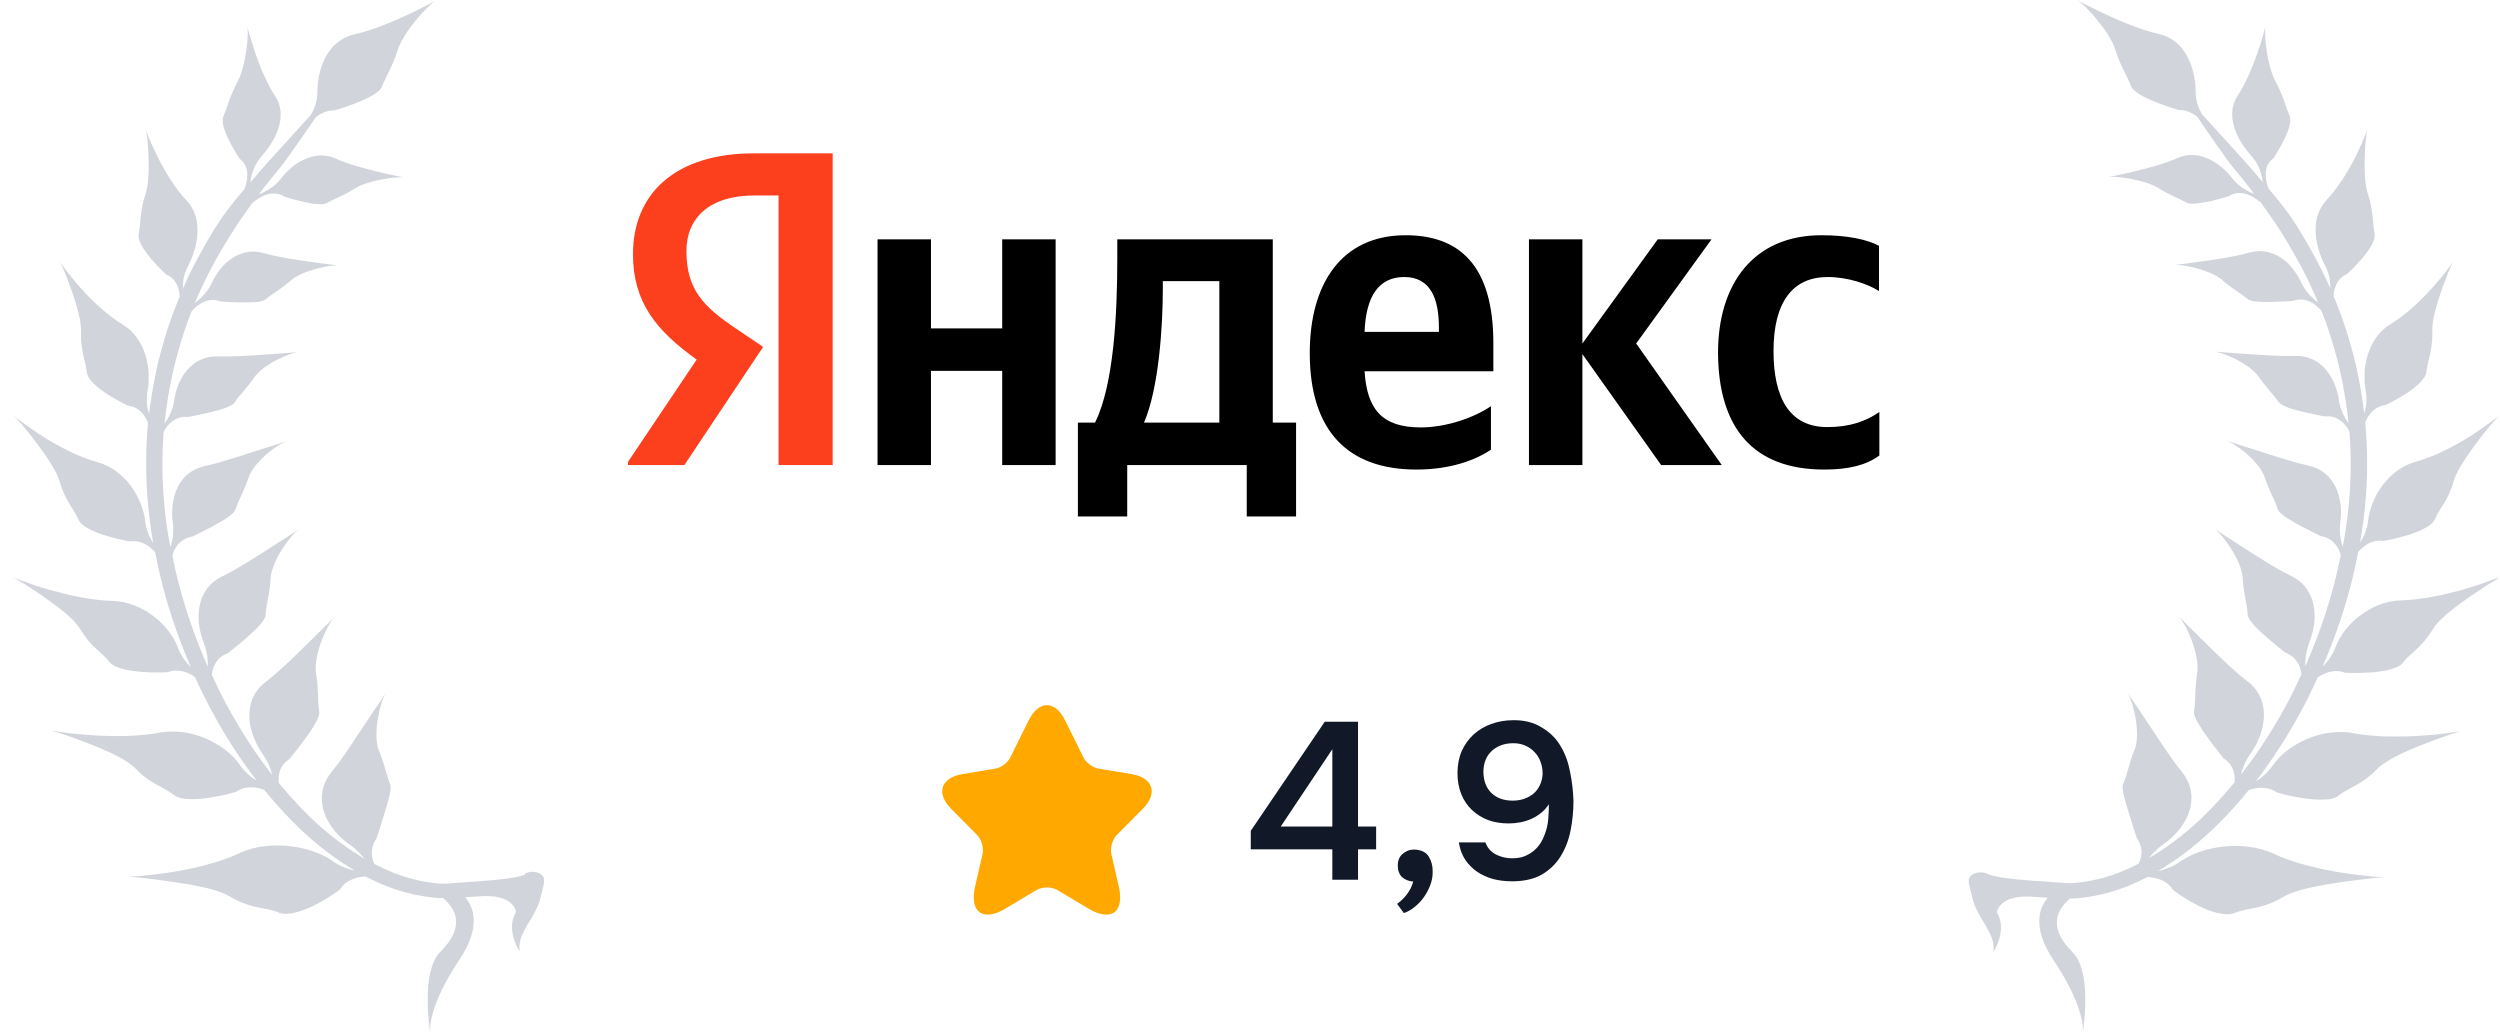 <svg width="179" height="74" viewBox="0 0 179 74" fill="none" xmlns="http://www.w3.org/2000/svg">
<path d="M37.601 62.618C36.818 62.977 33.738 63.136 33.738 63.136C33.738 63.136 32.092 63.265 31.971 63.265C31.911 63.265 31.831 63.265 31.741 63.265C31.721 63.265 31.69 63.265 31.67 63.265C31.65 63.265 31.62 63.265 31.6 63.265C31.55 63.265 31.49 63.265 31.43 63.255C30.958 63.226 30.255 63.136 29.392 62.897C29.282 62.867 29.172 62.827 29.061 62.797C28.951 62.767 28.83 62.727 28.71 62.688C28.59 62.648 28.469 62.608 28.349 62.558C28.228 62.508 28.098 62.459 27.977 62.409C27.606 62.259 27.215 62.07 26.823 61.871C26.823 61.861 26.813 61.851 26.803 61.841C26.763 61.761 26.733 61.691 26.713 61.612C26.683 61.532 26.663 61.452 26.653 61.373C26.633 61.293 26.633 61.203 26.623 61.114C26.613 60.765 26.703 60.406 26.954 60.048C26.954 60.048 27.024 59.838 27.124 59.52C27.225 59.201 27.365 58.772 27.506 58.314C27.646 57.866 27.787 57.398 27.877 57.009C27.927 56.81 27.957 56.63 27.967 56.481C27.967 56.411 27.967 56.342 27.967 56.282C27.967 56.222 27.947 56.172 27.927 56.122C27.887 56.033 27.857 55.953 27.827 55.873L27.807 55.814L27.787 55.744C27.787 55.744 27.757 55.654 27.747 55.614C27.716 55.525 27.696 55.435 27.666 55.345C27.636 55.256 27.616 55.156 27.586 55.066C27.536 54.877 27.476 54.668 27.395 54.449C27.355 54.339 27.325 54.22 27.275 54.1C27.255 54.04 27.225 53.98 27.205 53.921C27.185 53.861 27.154 53.791 27.124 53.721C27.094 53.652 27.074 53.582 27.054 53.512C27.034 53.433 27.014 53.353 27.004 53.263C26.974 53.084 26.954 52.905 26.954 52.705C26.954 52.506 26.954 52.307 26.974 52.088C26.994 51.879 27.014 51.669 27.054 51.46C27.074 51.361 27.094 51.251 27.114 51.151C27.124 51.101 27.134 51.052 27.144 51.002C27.154 50.952 27.165 50.902 27.174 50.852C27.225 50.653 27.275 50.474 27.325 50.314C27.435 49.986 27.546 49.727 27.646 49.587C27.646 49.587 27.506 49.806 27.265 50.155C27.144 50.334 27.004 50.553 26.833 50.793C26.673 51.032 26.492 51.311 26.302 51.59C26.111 51.879 25.91 52.187 25.699 52.496C25.489 52.815 25.268 53.144 25.057 53.462C24.836 53.791 24.616 54.12 24.385 54.429C24.164 54.738 23.933 55.037 23.712 55.316C23.532 55.535 23.391 55.754 23.291 55.993C23.18 56.222 23.12 56.451 23.08 56.69C23.06 56.81 23.05 56.929 23.04 57.049C23.04 57.169 23.04 57.288 23.05 57.408C23.06 57.527 23.08 57.647 23.1 57.766C23.12 57.886 23.16 57.995 23.191 58.115C23.341 58.583 23.592 59.022 23.903 59.42C24.214 59.809 24.585 60.167 24.977 60.426C25.358 60.695 25.679 60.994 25.94 61.293C25.99 61.353 26.041 61.422 26.101 61.482C25.057 60.874 23.963 60.087 22.859 59.111C21.876 58.234 20.902 57.198 19.959 56.053C19.939 55.764 19.949 55.465 20.049 55.176C20.16 54.857 20.381 54.568 20.732 54.339C20.732 54.339 20.872 54.17 21.073 53.911C21.284 53.652 21.555 53.303 21.826 52.925C21.966 52.735 22.097 52.546 22.227 52.357C22.358 52.167 22.468 51.978 22.568 51.809C22.669 51.629 22.749 51.47 22.799 51.331C22.849 51.191 22.869 51.062 22.859 50.962C22.839 50.862 22.829 50.763 22.819 50.663C22.809 50.563 22.799 50.464 22.799 50.364C22.799 50.265 22.789 50.165 22.779 50.055C22.779 49.956 22.779 49.846 22.769 49.737C22.769 49.627 22.769 49.517 22.749 49.398C22.749 49.288 22.739 49.159 22.729 49.039C22.719 48.91 22.699 48.78 22.689 48.651C22.669 48.511 22.659 48.372 22.628 48.212C22.598 48.063 22.598 47.894 22.608 47.704C22.608 47.615 22.619 47.515 22.628 47.425C22.639 47.326 22.659 47.226 22.679 47.127C22.719 46.927 22.759 46.718 22.819 46.509C22.879 46.3 22.94 46.1 23.02 45.901C23.09 45.702 23.171 45.503 23.251 45.333C23.331 45.154 23.421 44.985 23.502 44.835C23.582 44.686 23.662 44.556 23.742 44.437C23.823 44.327 23.883 44.237 23.943 44.178C23.943 44.178 23.221 44.905 22.277 45.831C22.037 46.071 21.786 46.319 21.515 46.579C21.244 46.838 20.973 47.097 20.702 47.366C20.421 47.625 20.14 47.884 19.859 48.133C19.578 48.382 19.297 48.611 19.026 48.82C18.594 49.149 18.293 49.537 18.103 49.966C17.912 50.394 17.842 50.862 17.852 51.331C17.882 52.277 18.283 53.243 18.805 53.99C18.936 54.18 19.046 54.359 19.146 54.548C19.247 54.738 19.317 54.917 19.377 55.096C19.427 55.226 19.457 55.355 19.488 55.475C19.447 55.425 19.407 55.375 19.357 55.316C18.233 53.861 17.179 52.227 16.226 50.464C15.855 49.776 15.504 49.059 15.172 48.332C15.172 48.312 15.172 48.292 15.172 48.272C15.192 48.123 15.223 47.983 15.273 47.834C15.323 47.684 15.393 47.545 15.483 47.405C15.664 47.136 15.925 46.907 16.316 46.768C16.316 46.768 16.357 46.738 16.427 46.678C16.497 46.618 16.597 46.539 16.728 46.439C16.979 46.24 17.31 45.971 17.641 45.682C17.812 45.532 17.972 45.383 18.133 45.234C18.293 45.084 18.444 44.935 18.574 44.785C18.835 44.496 19.006 44.237 19.016 44.038C19.036 43.64 19.116 43.271 19.186 42.863C19.227 42.653 19.267 42.434 19.297 42.195C19.317 42.076 19.327 41.946 19.347 41.817C19.357 41.687 19.367 41.548 19.377 41.398C19.387 41.249 19.417 41.089 19.457 40.92C19.508 40.751 19.568 40.571 19.638 40.392C19.708 40.213 19.799 40.023 19.899 39.844C19.999 39.665 20.1 39.485 20.21 39.316C20.32 39.147 20.431 38.977 20.541 38.828C20.652 38.678 20.772 38.539 20.872 38.41C21.083 38.16 21.284 37.981 21.414 37.891C21.414 37.891 20.591 38.419 19.528 39.107C18.986 39.456 18.374 39.854 17.751 40.233C17.129 40.611 16.497 40.98 15.905 41.269C15.443 41.498 15.072 41.797 14.811 42.165C14.681 42.345 14.57 42.544 14.48 42.743C14.39 42.952 14.329 43.161 14.289 43.381C14.119 44.267 14.269 45.234 14.59 46.031C14.671 46.23 14.731 46.429 14.771 46.618C14.821 46.808 14.851 46.997 14.861 47.176C14.881 47.356 14.881 47.535 14.881 47.694C14.881 47.714 14.881 47.724 14.881 47.744C14.46 46.798 14.079 45.821 13.727 44.825C13.376 43.839 13.075 42.833 12.804 41.817C12.623 41.139 12.473 40.462 12.342 39.784C12.362 39.715 12.383 39.645 12.403 39.575C12.503 39.316 12.653 39.057 12.874 38.848C13.095 38.639 13.396 38.479 13.777 38.419C13.777 38.419 13.958 38.34 14.229 38.2C14.5 38.071 14.861 37.882 15.232 37.682C15.604 37.483 15.985 37.264 16.286 37.055C16.587 36.845 16.808 36.636 16.868 36.467C16.919 36.288 16.989 36.128 17.059 35.959C17.099 35.879 17.129 35.789 17.169 35.71C17.209 35.63 17.25 35.54 17.29 35.451C17.33 35.361 17.37 35.271 17.41 35.172C17.45 35.072 17.5 34.982 17.541 34.873C17.581 34.763 17.631 34.664 17.671 34.544C17.711 34.425 17.761 34.305 17.802 34.185C17.822 34.126 17.852 34.056 17.882 33.986C17.912 33.916 17.952 33.847 17.992 33.777C18.073 33.638 18.173 33.498 18.283 33.349C18.394 33.209 18.524 33.07 18.655 32.93C18.715 32.861 18.785 32.801 18.855 32.731C18.925 32.671 18.996 32.601 19.066 32.542C19.136 32.482 19.206 32.422 19.277 32.362C19.347 32.303 19.417 32.253 19.488 32.203C19.628 32.093 19.768 32.004 19.889 31.924C19.959 31.884 20.019 31.844 20.08 31.805C20.14 31.765 20.2 31.735 20.25 31.705C20.361 31.645 20.451 31.605 20.521 31.575C20.521 31.575 20.3 31.645 19.939 31.775C19.849 31.805 19.748 31.834 19.638 31.874C19.528 31.904 19.417 31.944 19.297 31.984C19.056 32.063 18.775 32.143 18.494 32.233C18.203 32.322 17.902 32.422 17.581 32.532C17.26 32.631 16.928 32.741 16.597 32.84C15.935 33.05 15.273 33.239 14.661 33.368C14.179 33.478 13.777 33.677 13.446 33.946C13.276 34.086 13.135 34.235 13.015 34.405C12.884 34.574 12.774 34.753 12.694 34.943C12.603 35.132 12.523 35.341 12.473 35.54C12.423 35.749 12.383 35.959 12.352 36.168C12.332 36.377 12.322 36.596 12.322 36.806C12.322 37.015 12.342 37.214 12.373 37.413C12.383 37.513 12.393 37.602 12.403 37.702C12.403 37.802 12.413 37.891 12.403 37.981C12.403 38.071 12.403 38.16 12.393 38.25C12.393 38.34 12.383 38.419 12.362 38.509C12.342 38.678 12.302 38.838 12.262 38.987C12.242 39.047 12.222 39.107 12.202 39.167C12.172 39.017 12.142 38.868 12.112 38.718C11.75 36.646 11.58 34.544 11.64 32.482C11.64 32.352 11.64 32.223 11.65 32.093C11.65 31.964 11.66 31.834 11.67 31.705C11.67 31.575 11.69 31.456 11.69 31.326C11.7 31.197 11.71 31.067 11.72 30.938C11.72 30.938 11.72 30.928 11.72 30.918C11.78 30.808 11.851 30.689 11.941 30.569C12.091 30.36 12.302 30.161 12.563 30.021C12.824 29.882 13.125 29.812 13.486 29.852C13.486 29.852 13.667 29.822 13.948 29.762C14.229 29.702 14.6 29.623 15.002 29.533C15.393 29.433 15.794 29.334 16.126 29.214C16.286 29.154 16.437 29.095 16.547 29.025C16.668 28.965 16.758 28.895 16.798 28.816C16.989 28.527 17.2 28.278 17.45 27.999C17.571 27.859 17.691 27.71 17.822 27.541C17.962 27.371 18.093 27.192 18.243 26.973C18.263 26.953 18.283 26.923 18.303 26.893C18.323 26.863 18.343 26.843 18.374 26.813C18.424 26.754 18.474 26.704 18.534 26.654C18.645 26.544 18.775 26.435 18.905 26.335C19.046 26.235 19.197 26.126 19.347 26.036C19.508 25.937 19.658 25.847 19.819 25.767C20.15 25.598 20.471 25.468 20.742 25.369C21.023 25.269 21.254 25.219 21.394 25.209C21.394 25.209 20.521 25.269 19.387 25.359C19.096 25.379 18.785 25.399 18.474 25.419C18.163 25.439 17.832 25.468 17.511 25.478C17.189 25.498 16.858 25.508 16.537 25.518C16.377 25.518 16.216 25.518 16.066 25.518C15.915 25.518 15.764 25.518 15.614 25.518C15.152 25.498 14.741 25.588 14.37 25.757C14.279 25.797 14.189 25.847 14.098 25.897C14.008 25.947 13.928 26.006 13.858 26.066C13.697 26.186 13.557 26.325 13.416 26.475C13.276 26.624 13.165 26.793 13.065 26.963C12.965 27.132 12.864 27.321 12.784 27.501C12.714 27.69 12.643 27.879 12.593 28.069C12.543 28.258 12.503 28.447 12.473 28.627C12.453 28.816 12.413 28.985 12.362 29.154C12.342 29.234 12.312 29.314 12.282 29.394C12.252 29.473 12.222 29.543 12.192 29.623C12.071 29.892 11.921 30.131 11.78 30.33C11.78 30.28 11.78 30.23 11.8 30.171C11.831 29.922 11.861 29.663 11.891 29.413C12.021 28.407 12.202 27.421 12.423 26.465C12.643 25.508 12.914 24.572 13.215 23.675C13.296 23.446 13.376 23.227 13.446 23.008C13.527 22.789 13.617 22.569 13.697 22.35C13.697 22.33 13.707 22.32 13.717 22.3C13.818 22.171 13.978 22.012 14.179 21.862C14.279 21.792 14.39 21.713 14.51 21.653C14.57 21.623 14.63 21.593 14.691 21.573C14.751 21.553 14.821 21.533 14.891 21.513C15.162 21.454 15.453 21.454 15.774 21.583C15.774 21.583 16.467 21.643 17.22 21.653C17.601 21.663 17.992 21.653 18.313 21.633C18.645 21.603 18.905 21.543 19.026 21.434C19.277 21.215 19.538 21.035 19.839 20.836C19.909 20.786 19.989 20.736 20.07 20.677C20.15 20.617 20.23 20.557 20.31 20.497C20.481 20.378 20.652 20.228 20.842 20.069C21.033 19.899 21.304 19.75 21.625 19.601C21.786 19.531 21.946 19.471 22.117 19.411C22.207 19.381 22.287 19.352 22.368 19.332C22.458 19.302 22.538 19.282 22.628 19.252C23.311 19.063 23.973 18.973 24.244 19.003C24.244 19.003 24.044 18.983 23.702 18.943C23.532 18.923 23.331 18.893 23.1 18.863C22.869 18.834 22.619 18.794 22.348 18.764C21.806 18.694 21.194 18.604 20.591 18.495C19.989 18.395 19.387 18.266 18.855 18.116C18.444 17.997 18.042 17.987 17.661 18.056C17.28 18.126 16.928 18.286 16.607 18.495C16.527 18.555 16.447 18.604 16.377 18.664C16.306 18.724 16.226 18.784 16.156 18.854C16.015 18.983 15.885 19.122 15.764 19.272C15.644 19.421 15.544 19.581 15.443 19.74C15.393 19.82 15.343 19.899 15.303 19.979C15.263 20.059 15.223 20.139 15.182 20.218C15.112 20.378 15.032 20.527 14.941 20.657C14.851 20.796 14.761 20.916 14.661 21.035C14.56 21.145 14.46 21.254 14.36 21.354C14.259 21.444 14.159 21.533 14.058 21.613C14.028 21.643 13.998 21.663 13.958 21.683C13.998 21.573 14.048 21.474 14.088 21.364C14.129 21.254 14.179 21.155 14.229 21.055C14.279 20.945 14.319 20.846 14.37 20.746C14.42 20.647 14.46 20.537 14.51 20.438C14.61 20.238 14.701 20.039 14.801 19.84C14.901 19.64 15.002 19.451 15.102 19.252C15.152 19.152 15.202 19.063 15.253 18.963C15.303 18.873 15.353 18.774 15.413 18.684C15.463 18.594 15.514 18.495 15.564 18.405C15.594 18.355 15.614 18.316 15.644 18.266C15.674 18.216 15.694 18.176 15.724 18.126C15.835 17.937 15.935 17.758 16.045 17.578C16.156 17.399 16.266 17.22 16.366 17.05C16.417 16.961 16.467 16.871 16.527 16.791C16.577 16.702 16.637 16.622 16.688 16.532C17.159 15.795 17.641 15.108 18.113 14.47L18.133 14.49C18.133 14.49 18.203 14.42 18.333 14.331C18.464 14.231 18.645 14.121 18.865 14.022C19.086 13.922 19.327 13.852 19.588 13.852C19.849 13.852 20.12 13.912 20.371 14.091C20.371 14.091 20.993 14.281 21.675 14.44C22.016 14.52 22.378 14.59 22.689 14.61C23 14.639 23.261 14.629 23.401 14.54C23.692 14.37 23.983 14.241 24.314 14.091C24.636 13.932 25.007 13.753 25.448 13.474C25.669 13.334 25.97 13.205 26.302 13.105C26.633 12.996 26.994 12.916 27.345 12.846C28.048 12.717 28.72 12.657 28.971 12.707C28.971 12.707 28.78 12.677 28.459 12.607C28.138 12.547 27.686 12.448 27.185 12.328C26.171 12.089 24.927 11.76 24.003 11.342C23.271 11.013 22.508 11.093 21.836 11.392C21.665 11.461 21.505 11.551 21.344 11.651C21.183 11.75 21.033 11.86 20.892 11.979C20.752 12.099 20.622 12.219 20.491 12.348C20.431 12.408 20.371 12.478 20.31 12.547C20.25 12.607 20.2 12.677 20.15 12.747C20.049 12.876 19.939 12.996 19.829 13.105C19.718 13.215 19.598 13.314 19.488 13.394C19.367 13.474 19.257 13.553 19.136 13.623C19.016 13.693 18.905 13.753 18.805 13.803C18.705 13.842 18.614 13.882 18.534 13.912C18.785 13.583 19.026 13.265 19.267 12.966C19.538 12.627 19.809 12.298 20.059 11.999C20.491 11.481 22.087 9.16 22.628 8.373C23 8.094 23.451 7.895 23.953 7.905C23.953 7.905 27.024 7.028 27.335 6.231C27.646 5.434 28.088 4.817 28.489 3.551C28.891 2.286 30.647 0.353 31.209 0.035C31.209 0.035 27.827 1.918 25.358 2.465C23.411 2.904 22.719 4.986 22.719 6.64C22.719 7.247 22.518 7.785 22.267 8.214C20.792 9.828 18.735 12.099 18.534 12.348C18.354 12.577 18.143 12.826 17.932 13.065C17.932 12.996 17.942 12.926 17.952 12.846C17.992 12.597 18.073 12.328 18.193 12.039C18.253 11.89 18.333 11.75 18.424 11.601C18.514 11.461 18.625 11.312 18.745 11.172C19.247 10.605 19.718 9.897 19.949 9.14C20.07 8.762 20.12 8.373 20.09 7.995C20.059 7.616 19.939 7.247 19.708 6.889C19.116 6.002 18.604 4.747 18.253 3.721C18.083 3.203 17.942 2.744 17.842 2.416C17.751 2.087 17.701 1.888 17.701 1.888C17.771 2.157 17.741 2.864 17.631 3.651C17.571 4.04 17.491 4.448 17.39 4.827C17.29 5.205 17.159 5.554 17.019 5.833C16.427 6.929 16.306 7.616 15.985 8.353C15.825 8.732 16.106 9.489 16.447 10.156C16.617 10.485 16.798 10.794 16.928 11.013C17.069 11.232 17.159 11.372 17.159 11.372C17.43 11.571 17.571 11.82 17.651 12.079C17.721 12.338 17.711 12.607 17.681 12.856C17.651 13.105 17.581 13.324 17.521 13.484C17.521 13.514 17.5 13.524 17.5 13.544C16.878 14.271 16.226 15.048 15.664 15.925C15.604 16.014 15.554 16.104 15.493 16.184C15.433 16.273 15.383 16.363 15.323 16.453C15.213 16.632 15.102 16.811 14.992 17C14.881 17.19 14.771 17.369 14.671 17.558C14.64 17.608 14.62 17.648 14.59 17.698C14.56 17.748 14.54 17.797 14.51 17.847C14.46 17.947 14.41 18.037 14.349 18.136C14.299 18.236 14.239 18.335 14.189 18.425C14.139 18.525 14.088 18.624 14.028 18.724C13.928 18.923 13.818 19.122 13.717 19.332C13.617 19.541 13.517 19.75 13.416 19.949C13.366 20.059 13.316 20.159 13.276 20.268C13.226 20.378 13.175 20.477 13.135 20.587C13.125 20.617 13.115 20.647 13.095 20.667C13.095 20.477 13.095 20.278 13.125 20.059C13.135 19.979 13.155 19.899 13.175 19.81C13.195 19.73 13.215 19.64 13.246 19.561C13.306 19.391 13.376 19.212 13.466 19.043C13.657 18.694 13.807 18.305 13.928 17.907C13.958 17.807 13.988 17.708 14.008 17.608C14.028 17.499 14.048 17.399 14.068 17.299C14.109 17.09 14.129 16.881 14.139 16.672C14.139 16.462 14.139 16.253 14.119 16.044C14.098 15.835 14.048 15.636 13.988 15.436C13.868 15.038 13.657 14.669 13.346 14.341C13.145 14.131 12.954 13.902 12.764 13.653C12.573 13.404 12.393 13.135 12.212 12.866C12.031 12.587 11.861 12.308 11.71 12.029C11.55 11.75 11.409 11.471 11.269 11.202C11.008 10.664 10.787 10.176 10.646 9.828C10.506 9.479 10.426 9.26 10.426 9.26C10.476 9.409 10.526 9.688 10.556 10.047C10.596 10.405 10.626 10.844 10.636 11.302C10.666 12.229 10.636 13.225 10.416 13.902C10.365 14.072 10.315 14.221 10.275 14.37C10.235 14.52 10.205 14.659 10.185 14.789C10.135 15.058 10.095 15.287 10.074 15.516C10.054 15.745 10.034 15.954 10.014 16.154C10.004 16.253 9.994 16.363 9.974 16.462C9.964 16.562 9.944 16.672 9.924 16.781C9.884 17 9.984 17.299 10.155 17.608C10.335 17.927 10.586 18.256 10.847 18.565C11.108 18.873 11.369 19.142 11.57 19.342C11.77 19.531 11.911 19.66 11.911 19.66C12.242 19.8 12.463 20.019 12.603 20.268C12.754 20.517 12.814 20.796 12.854 21.055C12.854 21.125 12.854 21.175 12.864 21.244C12.774 21.464 12.674 21.683 12.593 21.912C12.503 22.141 12.423 22.36 12.332 22.589C12.252 22.819 12.172 23.048 12.091 23.277C11.78 24.213 11.509 25.18 11.269 26.166C11.048 27.162 10.867 28.178 10.727 29.214C10.707 29.354 10.697 29.493 10.677 29.633C10.626 29.473 10.576 29.294 10.546 29.105C10.526 28.935 10.506 28.756 10.516 28.567C10.516 28.477 10.516 28.377 10.526 28.278C10.526 28.178 10.546 28.079 10.566 27.979C10.606 27.78 10.636 27.57 10.646 27.351C10.646 27.242 10.646 27.132 10.646 27.032C10.646 26.923 10.646 26.813 10.646 26.704C10.636 26.485 10.606 26.265 10.566 26.046C10.526 25.827 10.476 25.608 10.406 25.399C10.265 24.97 10.074 24.562 9.813 24.193C9.683 24.004 9.532 23.835 9.362 23.675C9.191 23.516 9.011 23.376 8.8 23.247C8.278 22.928 7.716 22.51 7.184 22.031C6.652 21.563 6.151 21.045 5.719 20.557C5.498 20.308 5.308 20.079 5.127 19.86C4.946 19.64 4.796 19.441 4.675 19.282C4.425 18.943 4.274 18.734 4.274 18.734C4.364 18.873 4.495 19.172 4.655 19.551C4.736 19.74 4.816 19.949 4.896 20.178C4.987 20.408 5.067 20.647 5.157 20.886C5.197 21.005 5.237 21.135 5.278 21.254C5.318 21.374 5.358 21.503 5.398 21.623C5.478 21.872 5.548 22.131 5.609 22.37C5.639 22.49 5.669 22.609 5.689 22.729C5.719 22.848 5.739 22.958 5.749 23.067C5.779 23.287 5.799 23.496 5.799 23.685C5.799 23.875 5.799 24.044 5.799 24.213C5.799 24.373 5.819 24.522 5.84 24.662C5.86 24.801 5.87 24.93 5.89 25.06C5.91 25.18 5.94 25.299 5.96 25.419C6.06 25.867 6.161 26.235 6.231 26.714C6.261 26.943 6.452 27.222 6.733 27.491C7.014 27.76 7.375 28.019 7.736 28.258C8.097 28.487 8.449 28.686 8.72 28.826C8.85 28.895 8.96 28.955 9.041 28.985C9.121 29.025 9.161 29.045 9.161 29.045C9.543 29.085 9.834 29.244 10.054 29.453C10.285 29.663 10.446 29.922 10.556 30.171C10.576 30.201 10.576 30.23 10.596 30.26C10.596 30.3 10.596 30.34 10.586 30.38C10.586 30.509 10.566 30.639 10.556 30.778C10.546 30.908 10.536 31.047 10.526 31.177C10.526 31.306 10.506 31.436 10.506 31.575C10.506 31.705 10.486 31.844 10.486 31.974C10.486 32.103 10.486 32.243 10.476 32.372C10.416 34.504 10.586 36.676 10.957 38.818C10.957 38.838 10.957 38.858 10.967 38.878C10.887 38.748 10.797 38.609 10.727 38.459C10.566 38.13 10.446 37.742 10.396 37.314C10.295 36.457 9.934 35.56 9.362 34.783C9.081 34.395 8.73 34.046 8.338 33.757C8.138 33.608 7.927 33.478 7.706 33.368C7.485 33.259 7.254 33.159 7.004 33.1C6.693 33.01 6.361 32.9 6.02 32.771C5.85 32.701 5.679 32.631 5.508 32.562C5.338 32.482 5.167 32.402 4.997 32.322C4.304 31.994 3.622 31.605 3.03 31.227C2.729 31.037 2.458 30.848 2.207 30.669C1.956 30.499 1.745 30.35 1.564 30.21C1.203 29.942 0.982 29.772 0.982 29.772C1.113 29.892 1.354 30.151 1.645 30.489C1.785 30.659 1.946 30.858 2.116 31.067C2.197 31.167 2.287 31.276 2.367 31.396C2.448 31.506 2.538 31.625 2.628 31.735C2.799 31.964 2.979 32.203 3.14 32.442C3.311 32.681 3.471 32.91 3.612 33.149C3.752 33.379 3.893 33.608 4.003 33.817C4.113 34.036 4.194 34.235 4.254 34.425C4.314 34.614 4.364 34.793 4.425 34.953C4.485 35.112 4.545 35.251 4.605 35.391C4.726 35.65 4.846 35.869 4.966 36.068C5.087 36.268 5.207 36.447 5.318 36.636C5.428 36.825 5.538 37.015 5.639 37.244C5.739 37.473 6.02 37.692 6.391 37.882C6.572 37.981 6.773 38.071 6.984 38.15C7.194 38.23 7.415 38.3 7.636 38.37C8.067 38.499 8.489 38.599 8.8 38.669C9.111 38.738 9.322 38.768 9.322 38.768C9.713 38.708 10.064 38.788 10.355 38.938C10.506 39.007 10.636 39.107 10.757 39.206C10.877 39.306 10.988 39.416 11.088 39.525C11.088 39.525 11.088 39.535 11.108 39.545C11.269 40.362 11.449 41.189 11.66 41.996C11.931 43.042 12.252 44.078 12.613 45.094C12.934 46.011 13.286 46.897 13.667 47.774C13.316 47.425 12.965 46.967 12.744 46.379C12.423 45.523 11.79 44.716 10.967 44.098C10.556 43.789 10.104 43.53 9.603 43.341C9.111 43.151 8.589 43.032 8.047 43.022C7.355 43.012 6.572 42.912 5.779 42.763C5.579 42.723 5.378 42.683 5.177 42.643C4.976 42.604 4.786 42.554 4.585 42.504C4.194 42.404 3.812 42.305 3.451 42.205C2.729 41.996 2.106 41.777 1.655 41.607C1.424 41.528 1.253 41.458 1.123 41.408C1.002 41.358 0.932 41.328 0.932 41.328C1.013 41.368 1.143 41.438 1.294 41.538C1.444 41.627 1.635 41.747 1.845 41.876C2.056 42.006 2.277 42.155 2.518 42.315C2.759 42.474 3.01 42.643 3.26 42.823C3.511 43.002 3.762 43.181 4.013 43.371C4.134 43.46 4.254 43.56 4.374 43.65C4.495 43.749 4.605 43.839 4.716 43.929C4.936 44.118 5.137 44.307 5.308 44.486C5.478 44.676 5.629 44.855 5.729 45.034C5.95 45.383 6.151 45.662 6.341 45.891C6.532 46.12 6.713 46.29 6.893 46.459C7.064 46.618 7.234 46.758 7.395 46.917C7.475 46.997 7.556 47.077 7.636 47.156C7.716 47.246 7.796 47.336 7.877 47.435C8.037 47.635 8.378 47.794 8.8 47.904C9.221 48.013 9.713 48.073 10.195 48.113C11.148 48.182 12.011 48.133 12.011 48.133C12.202 48.053 12.393 48.013 12.573 48.013C12.754 48.013 12.934 48.023 13.105 48.073C13.426 48.153 13.707 48.302 13.958 48.471C14.329 49.298 14.731 50.105 15.152 50.892C16.126 52.705 17.209 54.379 18.374 55.883C18.283 55.824 18.193 55.774 18.103 55.714C17.942 55.594 17.771 55.455 17.611 55.296C17.45 55.136 17.31 54.957 17.169 54.758C16.617 53.961 15.744 53.313 14.731 52.875C14.229 52.666 13.677 52.506 13.125 52.426C12.844 52.387 12.563 52.367 12.282 52.377C12.001 52.377 11.72 52.407 11.439 52.456C11.088 52.526 10.707 52.576 10.305 52.616C10.104 52.636 9.894 52.656 9.683 52.666C9.472 52.675 9.262 52.685 9.051 52.695C8.629 52.705 8.188 52.705 7.766 52.695C7.335 52.695 6.923 52.666 6.532 52.636C6.141 52.616 5.759 52.576 5.428 52.546C5.087 52.516 4.786 52.476 4.535 52.436C4.284 52.407 4.083 52.377 3.933 52.357C3.792 52.337 3.712 52.327 3.712 52.327C3.903 52.377 4.304 52.496 4.806 52.666C5.057 52.755 5.338 52.855 5.629 52.964C5.92 53.074 6.221 53.194 6.542 53.313C6.853 53.433 7.164 53.562 7.475 53.702C7.786 53.831 8.077 53.971 8.358 54.12C8.92 54.409 9.392 54.708 9.703 55.027C10.325 55.664 10.807 55.963 11.239 56.192C11.349 56.252 11.449 56.302 11.55 56.361C11.65 56.421 11.75 56.471 11.861 56.531C11.961 56.591 12.061 56.65 12.172 56.72C12.272 56.79 12.383 56.87 12.493 56.949C12.603 57.039 12.754 57.099 12.944 57.149C13.035 57.169 13.135 57.188 13.236 57.198C13.336 57.208 13.456 57.218 13.567 57.218C14.028 57.238 14.55 57.188 15.042 57.109C15.534 57.029 16.005 56.929 16.346 56.85C16.517 56.81 16.657 56.77 16.748 56.74C16.848 56.71 16.898 56.7 16.898 56.7C17.25 56.451 17.631 56.361 17.992 56.371C18.173 56.371 18.354 56.391 18.524 56.431C18.655 56.461 18.775 56.501 18.905 56.541C19.909 57.776 20.963 58.892 22.026 59.848C23.16 60.864 24.304 61.681 25.398 62.329C25.358 62.329 25.308 62.309 25.268 62.299C25.218 62.289 25.168 62.269 25.107 62.259C24.896 62.199 24.676 62.13 24.465 62.03C24.355 61.98 24.244 61.92 24.144 61.861C24.034 61.801 23.933 61.731 23.823 61.651C23.612 61.502 23.391 61.363 23.14 61.253C23.02 61.193 22.899 61.133 22.769 61.084C22.639 61.034 22.508 60.984 22.378 60.944C22.247 60.894 22.117 60.855 21.976 60.815C21.836 60.775 21.695 60.745 21.555 60.715C21.414 60.685 21.274 60.655 21.123 60.635C21.053 60.625 20.983 60.615 20.902 60.605C20.832 60.605 20.762 60.586 20.682 60.576C20.531 60.556 20.391 60.546 20.24 60.546C20.09 60.546 19.939 60.536 19.789 60.536C19.488 60.536 19.186 60.556 18.885 60.596C18.293 60.665 17.711 60.825 17.179 61.074C16.507 61.392 15.684 61.681 14.811 61.91C13.948 62.15 13.025 62.329 12.192 62.459C11.78 62.518 11.379 62.578 11.018 62.618C10.656 62.658 10.335 62.688 10.064 62.718C9.793 62.737 9.573 62.757 9.422 62.757C9.272 62.757 9.191 62.767 9.191 62.767C9.623 62.787 11.008 62.937 12.483 63.156C12.854 63.216 13.226 63.275 13.597 63.335C13.968 63.405 14.329 63.475 14.671 63.554C15.022 63.634 15.333 63.724 15.634 63.823C15.935 63.923 16.186 64.043 16.407 64.162C16.627 64.291 16.828 64.401 17.019 64.491C17.209 64.58 17.39 64.65 17.551 64.71C17.631 64.74 17.711 64.77 17.791 64.79C17.872 64.81 17.942 64.84 18.012 64.859C18.153 64.899 18.293 64.929 18.424 64.959C18.685 65.019 18.936 65.059 19.186 65.108C19.317 65.138 19.437 65.168 19.578 65.208C19.718 65.248 19.859 65.298 20.009 65.358C20.31 65.477 20.762 65.447 21.234 65.318C21.474 65.258 21.715 65.168 21.966 65.069C22.207 64.969 22.458 64.849 22.689 64.73C23.15 64.491 23.572 64.222 23.873 64.022C24.174 63.823 24.355 63.674 24.355 63.674C24.585 63.305 24.917 63.076 25.268 62.937C25.559 62.827 25.86 62.777 26.161 62.757C26.613 62.986 27.054 63.196 27.466 63.365C27.606 63.425 27.736 63.475 27.877 63.524C28.017 63.574 28.148 63.624 28.278 63.664C28.409 63.714 28.539 63.744 28.66 63.783C28.79 63.823 28.911 63.863 29.031 63.893C29.994 64.152 30.777 64.252 31.309 64.291C31.379 64.291 31.439 64.291 31.5 64.302C31.53 64.302 31.56 64.302 31.59 64.302H31.67C31.67 64.302 31.7 64.302 31.721 64.302C32.614 65.059 33.366 66.324 31.53 68.147C30.135 69.532 30.747 73.576 30.807 73.945C30.777 73.706 30.647 72.092 32.895 68.715C34.48 66.344 33.908 64.939 33.306 64.242C33.748 64.222 34.129 64.192 34.129 64.192C36.828 63.923 36.949 65.288 36.949 65.288C36.166 66.583 37.21 68.137 37.21 68.137C36.999 66.742 38.354 65.806 38.725 64.192C38.896 63.435 39.106 62.947 38.825 62.678C38.494 62.369 37.993 62.349 37.581 62.548L37.601 62.618Z" fill="#D1D5DB"/>
<g clip-path="url(#clip0_304_1665)">
<path d="M130.613 33.62C132.379 33.62 133.63 33.301 134.562 32.614V29.499C133.605 30.162 132.453 30.579 130.834 30.579C128.112 30.579 126.984 28.469 126.984 25.133C126.984 21.626 128.357 19.835 130.859 19.835C132.33 19.835 133.777 20.35 134.537 20.841V17.603C133.728 17.162 132.33 16.843 130.417 16.843C125.537 16.843 123.011 20.35 123.011 25.256C123.036 30.628 125.512 33.62 130.613 33.62ZM106.752 32.197V29.082C105.575 29.892 103.564 30.603 101.725 30.603C98.929 30.603 97.875 29.279 97.703 26.581H106.924V24.569C106.924 18.952 104.447 16.843 100.646 16.843C95.987 16.843 93.779 20.399 93.779 25.28C93.779 30.898 96.551 33.62 101.406 33.62C103.834 33.62 105.624 32.958 106.752 32.197ZM71.758 17.137V23.515H66.657V17.137H62.831V33.301H66.657V26.556H71.758V33.301H75.583V17.137H71.758ZM92.823 30.26H91.131V17.137H79.998V18.511C79.998 22.46 79.752 27.562 78.403 30.26H77.177V36.98H80.709V33.301H89.267V36.98H92.799V30.26H92.823ZM118.94 33.301H123.281L117.15 24.594L122.545 17.137H118.695L113.3 24.594V17.137H109.474V33.301H113.3V25.354L118.94 33.301ZM100.548 19.835C102.436 19.835 103.025 21.405 103.025 23.441V23.76H97.703C97.801 21.184 98.733 19.835 100.548 19.835ZM87.305 30.26H81.91C82.965 27.831 83.259 23.416 83.259 20.62V20.13H87.305V30.26Z" fill="black"/>
<path d="M59.643 33.301H55.744V13.997H54.003C50.815 13.997 49.148 15.592 49.148 17.971C49.148 20.669 50.3 21.92 52.679 23.514L54.641 24.839L49 33.301H44.807L49.883 25.747C46.965 23.662 45.322 21.626 45.322 18.192C45.322 13.899 48.314 10.98 53.978 10.98H59.619V33.301H59.643Z" fill="#FC3F1D"/>
</g>
<path d="M76.258 51.573L77.578 54.235C77.758 54.605 78.238 54.961 78.643 55.029L81.035 55.43C82.565 55.687 82.925 56.806 81.823 57.91L79.963 59.785C79.648 60.102 79.475 60.715 79.573 61.153L80.105 63.475C80.525 65.312 79.558 66.023 77.946 65.062L75.703 63.724C75.299 63.482 74.631 63.482 74.219 63.724L71.976 65.062C70.371 66.023 69.397 65.304 69.817 63.475L70.349 61.153C70.447 60.715 70.274 60.102 69.959 59.785L68.099 57.91C67.004 56.806 67.357 55.687 68.887 55.43L71.279 55.029C71.676 54.961 72.156 54.605 72.336 54.235L73.656 51.573C74.376 50.129 75.546 50.129 76.258 51.573Z" fill="#FFA800"/>
<path d="M97.235 51.678V59.182H98.531V60.814H97.235V62.99H95.395V60.814H89.555V59.486L94.851 51.678H97.235ZM91.699 59.182H95.395V53.646L91.699 59.182ZM101.185 63.118C100.865 63.097 100.598 62.99 100.385 62.798C100.182 62.596 100.081 62.324 100.081 61.982C100.081 61.609 100.198 61.326 100.433 61.134C100.667 60.932 100.929 60.83 101.217 60.83C101.249 60.83 101.281 60.83 101.313 60.83C101.793 60.862 102.123 61.033 102.305 61.342C102.486 61.652 102.577 61.977 102.577 62.318C102.577 62.372 102.577 62.425 102.577 62.478C102.577 62.788 102.518 63.092 102.401 63.39C102.283 63.7 102.129 63.988 101.937 64.254C101.745 64.521 101.526 64.75 101.281 64.942C101.035 65.145 100.779 65.289 100.513 65.374L100.033 64.718C100.289 64.537 100.523 64.308 100.737 64.03C100.95 63.753 101.099 63.449 101.185 63.118ZM110.9 57.582C110.74 57.828 110.553 58.036 110.34 58.206C110.127 58.377 109.892 58.521 109.636 58.638C109.391 58.745 109.129 58.825 108.852 58.878C108.575 58.932 108.297 58.958 108.02 58.958C107.487 58.958 106.996 58.878 106.548 58.718C106.111 58.548 105.727 58.308 105.396 57.998C105.065 57.689 104.809 57.31 104.628 56.862C104.447 56.414 104.356 55.908 104.356 55.342C104.356 54.766 104.457 54.244 104.66 53.774C104.873 53.305 105.156 52.91 105.508 52.59C105.871 52.26 106.292 52.009 106.772 51.838C107.263 51.657 107.791 51.566 108.356 51.566C109.145 51.556 109.828 51.732 110.404 52.094C110.991 52.446 111.439 52.894 111.748 53.438C112.068 53.972 112.292 54.585 112.42 55.278C112.559 55.961 112.639 56.649 112.66 57.342C112.66 58.068 112.591 58.777 112.452 59.47C112.313 60.164 112.073 60.782 111.732 61.326C111.401 61.86 110.953 62.292 110.388 62.622C109.823 62.942 109.113 63.102 108.26 63.102C107.791 63.102 107.343 63.049 106.916 62.942C106.5 62.825 106.121 62.654 105.78 62.43C105.439 62.196 105.151 61.908 104.916 61.566C104.681 61.214 104.527 60.798 104.452 60.318H106.356C106.495 60.702 106.745 60.99 107.108 61.182C107.471 61.364 107.855 61.454 108.26 61.454C108.58 61.454 108.863 61.412 109.108 61.326C109.353 61.23 109.572 61.108 109.764 60.958C109.956 60.809 110.121 60.633 110.26 60.43C110.399 60.217 110.511 59.993 110.596 59.758C110.735 59.406 110.82 59.049 110.852 58.686C110.884 58.313 110.9 57.945 110.9 57.582ZM106.212 55.23C106.212 55.881 106.399 56.393 106.772 56.766C107.156 57.14 107.668 57.326 108.308 57.326C108.596 57.326 108.868 57.284 109.124 57.198C109.391 57.102 109.62 56.974 109.812 56.814C110.004 56.644 110.153 56.441 110.26 56.206C110.377 55.961 110.441 55.694 110.452 55.406C110.452 55.108 110.404 54.825 110.308 54.558C110.212 54.292 110.073 54.062 109.892 53.87C109.711 53.668 109.487 53.508 109.22 53.39C108.964 53.273 108.676 53.214 108.356 53.214C107.737 53.214 107.225 53.396 106.82 53.758C106.425 54.121 106.223 54.612 106.212 55.23Z" fill="#111827"/>
<path d="M178.827 41.373C178.706 41.423 178.526 41.493 178.295 41.573C177.843 41.742 177.211 41.961 176.499 42.17C176.137 42.28 175.756 42.38 175.365 42.469C175.174 42.519 174.973 42.559 174.773 42.609C174.572 42.649 174.371 42.688 174.171 42.728C173.368 42.878 172.585 42.967 171.903 42.987C171.361 42.997 170.839 43.117 170.347 43.306C169.855 43.495 169.404 43.754 168.992 44.063C168.169 44.691 167.537 45.498 167.216 46.345C166.995 46.932 166.654 47.381 166.293 47.739C166.674 46.863 167.025 45.966 167.347 45.059C167.708 44.043 168.019 43.017 168.3 41.961C168.511 41.154 168.691 40.337 168.852 39.511C168.852 39.511 168.852 39.501 168.872 39.491C168.972 39.381 169.083 39.271 169.203 39.172C169.323 39.072 169.464 38.983 169.604 38.903C169.895 38.753 170.247 38.674 170.638 38.733C170.638 38.733 170.839 38.704 171.16 38.634C171.471 38.564 171.893 38.465 172.324 38.335C172.545 38.265 172.766 38.196 172.976 38.116C173.187 38.036 173.388 37.946 173.568 37.847C173.93 37.657 174.221 37.438 174.321 37.209C174.421 36.98 174.532 36.781 174.642 36.602C174.753 36.412 174.873 36.233 174.993 36.034C175.114 35.834 175.234 35.615 175.355 35.356C175.415 35.227 175.475 35.077 175.535 34.918C175.596 34.758 175.646 34.589 175.706 34.39C175.766 34.201 175.846 33.991 175.957 33.782C176.067 33.563 176.198 33.344 176.348 33.115C176.489 32.886 176.649 32.647 176.82 32.407C176.98 32.168 177.161 31.929 177.332 31.7C177.422 31.581 177.502 31.471 177.593 31.361C177.673 31.252 177.763 31.142 177.843 31.033C178.004 30.823 178.175 30.614 178.315 30.455C178.606 30.116 178.837 29.857 178.977 29.738C178.977 29.738 178.767 29.907 178.395 30.176C178.215 30.305 177.994 30.465 177.753 30.634C177.502 30.803 177.221 30.993 176.93 31.192C176.338 31.57 175.656 31.959 174.963 32.288C174.793 32.367 174.622 32.447 174.451 32.527C174.281 32.597 174.1 32.666 173.93 32.736C173.588 32.866 173.257 32.975 172.946 33.065C172.695 33.135 172.465 33.224 172.244 33.334C172.023 33.444 171.812 33.573 171.612 33.722C171.22 34.011 170.879 34.37 170.588 34.748C170.016 35.516 169.655 36.412 169.554 37.279C169.514 37.707 169.384 38.086 169.223 38.425C169.153 38.574 169.063 38.714 168.982 38.843C168.982 38.823 168.982 38.803 168.992 38.783C169.364 36.641 169.544 34.47 169.474 32.338C169.474 32.208 169.474 32.069 169.464 31.939C169.464 31.81 169.454 31.67 169.444 31.541C169.444 31.411 169.424 31.272 169.424 31.142C169.414 31.013 169.404 30.873 169.394 30.744C169.384 30.614 169.374 30.475 169.364 30.345C169.364 30.305 169.364 30.265 169.354 30.226C169.364 30.196 169.374 30.166 169.394 30.136C169.514 29.887 169.675 29.628 169.895 29.419C170.126 29.209 170.417 29.05 170.789 29.01C170.789 29.01 170.829 28.99 170.909 28.951C170.989 28.911 171.1 28.861 171.23 28.791C171.501 28.652 171.852 28.452 172.214 28.223C172.575 27.994 172.936 27.725 173.217 27.456C173.488 27.187 173.689 26.918 173.719 26.679C173.779 26.211 173.879 25.832 173.99 25.384C174.02 25.274 174.04 25.155 174.06 25.025C174.08 24.906 174.1 24.766 174.11 24.627C174.13 24.487 174.14 24.338 174.15 24.178C174.15 24.019 174.171 23.84 174.15 23.651C174.15 23.461 174.16 23.252 174.201 23.033C174.221 22.923 174.241 22.814 174.261 22.694C174.281 22.575 174.311 22.455 174.341 22.335C174.401 22.096 174.472 21.847 174.552 21.588C174.592 21.469 174.632 21.339 174.672 21.22C174.712 21.09 174.753 20.971 174.793 20.851C174.873 20.602 174.963 20.363 175.054 20.144C175.134 19.915 175.214 19.705 175.294 19.516C175.445 19.138 175.585 18.839 175.676 18.699C175.676 18.699 175.535 18.909 175.274 19.247C175.144 19.416 174.993 19.616 174.823 19.825C174.642 20.044 174.452 20.273 174.231 20.522C173.799 21.011 173.287 21.529 172.766 21.997C172.234 22.475 171.672 22.893 171.15 23.212C170.939 23.342 170.759 23.481 170.588 23.641C170.417 23.8 170.267 23.969 170.136 24.159C169.875 24.527 169.685 24.936 169.544 25.364C169.474 25.573 169.424 25.792 169.384 26.012C169.344 26.231 169.313 26.45 169.303 26.669C169.303 26.779 169.303 26.888 169.303 26.998C169.303 27.107 169.303 27.217 169.303 27.317C169.313 27.526 169.344 27.735 169.384 27.944C169.404 28.044 169.414 28.143 169.424 28.243C169.424 28.343 169.434 28.442 169.434 28.532C169.434 28.721 169.424 28.901 169.404 29.07C169.374 29.259 169.323 29.439 169.273 29.598C169.253 29.459 169.243 29.319 169.223 29.18C169.083 28.143 168.902 27.127 168.681 26.131C168.45 25.145 168.169 24.178 167.858 23.242C167.778 23.013 167.698 22.784 167.617 22.555C167.527 22.326 167.447 22.106 167.357 21.877C167.276 21.648 167.176 21.429 167.086 21.21C167.086 21.15 167.086 21.09 167.096 21.02C167.136 20.761 167.206 20.483 167.347 20.233C167.497 19.984 167.708 19.765 168.039 19.626C168.039 19.626 168.179 19.506 168.38 19.307C168.581 19.108 168.842 18.839 169.103 18.53C169.364 18.231 169.614 17.892 169.795 17.573C169.966 17.265 170.066 16.966 170.026 16.747C170.006 16.637 169.996 16.527 169.976 16.428C169.966 16.318 169.946 16.219 169.936 16.119C169.916 15.91 169.895 15.701 169.875 15.481C169.845 15.262 169.815 15.023 169.765 14.754C169.735 14.625 169.705 14.485 169.675 14.336C169.635 14.186 169.584 14.027 169.534 13.867C169.323 13.2 169.283 12.194 169.313 11.267C169.323 10.809 169.354 10.371 169.394 10.012C169.424 9.653 169.474 9.375 169.524 9.225C169.524 9.225 169.444 9.444 169.303 9.793C169.163 10.142 168.942 10.63 168.681 11.168C168.551 11.437 168.4 11.716 168.24 11.995C168.079 12.274 167.908 12.562 167.728 12.831C167.547 13.1 167.367 13.369 167.176 13.618C166.985 13.867 166.785 14.107 166.594 14.306C166.283 14.635 166.082 15.003 165.952 15.402C165.891 15.601 165.841 15.8 165.821 16.009C165.791 16.219 165.791 16.418 165.801 16.637C165.801 16.846 165.831 17.055 165.871 17.265C165.891 17.374 165.911 17.474 165.932 17.573C165.952 17.673 165.982 17.773 166.012 17.872C166.132 18.271 166.283 18.659 166.473 19.008C166.564 19.177 166.634 19.357 166.694 19.526C166.724 19.616 166.744 19.695 166.764 19.775C166.785 19.855 166.805 19.945 166.815 20.024C166.845 20.243 166.855 20.443 166.845 20.632C166.835 20.602 166.815 20.572 166.805 20.552C166.754 20.443 166.704 20.333 166.664 20.233C166.614 20.124 166.574 20.024 166.514 19.915C166.413 19.705 166.313 19.496 166.213 19.297C166.112 19.088 166.002 18.889 165.901 18.689C165.851 18.59 165.801 18.49 165.741 18.39C165.691 18.291 165.63 18.191 165.58 18.102C165.53 18.002 165.47 17.912 165.42 17.813C165.39 17.763 165.37 17.713 165.339 17.663C165.309 17.613 165.279 17.573 165.259 17.524C165.149 17.334 165.038 17.145 164.928 16.966C164.818 16.776 164.707 16.597 164.597 16.418C164.547 16.328 164.486 16.239 164.436 16.149C164.376 16.059 164.326 15.97 164.266 15.89C163.704 15.013 163.051 14.236 162.429 13.509C162.429 13.489 162.419 13.469 162.409 13.449C162.349 13.29 162.279 13.07 162.249 12.822C162.218 12.572 162.208 12.303 162.279 12.044C162.349 11.785 162.499 11.536 162.77 11.337C162.77 11.337 162.871 11.198 163.001 10.979C163.142 10.759 163.322 10.45 163.483 10.122C163.824 9.464 164.105 8.697 163.945 8.319C163.623 7.581 163.503 6.894 162.911 5.798C162.76 5.519 162.64 5.17 162.53 4.792C162.429 4.413 162.349 4.005 162.289 3.616C162.178 2.839 162.148 2.122 162.218 1.853C162.218 1.853 162.168 2.052 162.078 2.381C161.988 2.71 161.847 3.168 161.667 3.686C161.315 4.712 160.804 5.967 160.211 6.854C159.981 7.203 159.86 7.581 159.83 7.96C159.8 8.338 159.85 8.727 159.971 9.106C160.201 9.863 160.673 10.58 161.175 11.138C161.305 11.277 161.406 11.427 161.506 11.566C161.596 11.716 161.677 11.855 161.737 12.005C161.857 12.293 161.937 12.572 161.978 12.812C161.988 12.891 161.998 12.951 161.998 13.031C161.787 12.782 161.586 12.543 161.396 12.313C161.195 12.054 159.138 9.793 157.662 8.179C157.412 7.741 157.211 7.213 157.211 6.605C157.211 4.951 156.518 2.869 154.572 2.431C152.113 1.883 148.721 0 148.721 0C149.283 0.319 151.039 2.251 151.441 3.517C151.842 4.782 152.284 5.39 152.595 6.197C152.906 6.994 155.977 7.87 155.977 7.87C156.478 7.86 156.92 8.059 157.301 8.338C157.833 9.125 159.439 11.447 159.87 11.965C160.131 12.274 160.392 12.592 160.663 12.931C160.904 13.23 161.145 13.549 161.396 13.877C161.305 13.848 161.215 13.808 161.125 13.768C161.014 13.718 160.904 13.658 160.793 13.589C160.673 13.529 160.563 13.449 160.442 13.36C160.322 13.27 160.211 13.18 160.101 13.07C159.991 12.961 159.88 12.841 159.78 12.712C159.73 12.642 159.68 12.572 159.619 12.513C159.559 12.443 159.499 12.383 159.439 12.313C159.318 12.184 159.178 12.064 159.037 11.945C158.897 11.825 158.746 11.716 158.586 11.616C158.425 11.516 158.265 11.427 158.094 11.357C157.422 11.058 156.659 10.979 155.926 11.307C154.993 11.726 153.749 12.054 152.745 12.293C152.243 12.413 151.792 12.503 151.471 12.572C151.15 12.632 150.959 12.672 150.959 12.672C151.22 12.632 151.882 12.672 152.585 12.812C152.946 12.881 153.297 12.961 153.638 13.07C153.969 13.18 154.26 13.3 154.491 13.439C154.933 13.718 155.294 13.897 155.625 14.057C155.956 14.206 156.247 14.336 156.539 14.505C156.689 14.595 156.94 14.605 157.251 14.575C157.562 14.545 157.923 14.475 158.265 14.405C158.947 14.246 159.569 14.057 159.569 14.057C159.82 13.887 160.091 13.818 160.352 13.818C160.613 13.818 160.864 13.897 161.074 13.987C161.295 14.077 161.476 14.196 161.606 14.296C161.737 14.396 161.807 14.455 161.807 14.455C161.807 14.455 161.817 14.445 161.827 14.435C162.299 15.083 162.78 15.76 163.252 16.498C163.302 16.577 163.363 16.667 163.413 16.757C163.473 16.836 163.523 16.926 163.573 17.016C163.684 17.185 163.784 17.364 163.894 17.544C163.995 17.723 164.105 17.902 164.205 18.091C164.236 18.141 164.256 18.181 164.286 18.231C164.316 18.281 164.336 18.321 164.366 18.37C164.416 18.47 164.466 18.56 164.517 18.649C164.567 18.749 164.617 18.839 164.677 18.928C164.727 19.028 164.777 19.118 164.828 19.217C164.928 19.407 165.028 19.606 165.129 19.805C165.229 20.004 165.319 20.204 165.42 20.403C165.47 20.502 165.51 20.602 165.56 20.712C165.61 20.821 165.651 20.921 165.701 21.02C165.741 21.12 165.791 21.23 165.841 21.329C165.881 21.439 165.932 21.538 165.972 21.648C165.942 21.628 165.911 21.608 165.871 21.578C165.771 21.499 165.671 21.419 165.57 21.319C165.47 21.23 165.36 21.12 165.269 21C165.169 20.891 165.079 20.761 164.988 20.622C164.898 20.483 164.818 20.343 164.747 20.184C164.717 20.104 164.677 20.024 164.627 19.945C164.587 19.865 164.537 19.785 164.486 19.705C164.386 19.546 164.276 19.397 164.165 19.237C164.045 19.088 163.914 18.948 163.774 18.819C163.704 18.749 163.633 18.689 163.553 18.63C163.483 18.57 163.403 18.51 163.322 18.46C163.001 18.251 162.65 18.091 162.269 18.022C161.887 17.952 161.496 17.962 161.074 18.082C160.543 18.231 159.94 18.351 159.338 18.46C158.736 18.56 158.124 18.649 157.582 18.729C157.311 18.759 157.06 18.799 156.83 18.829C156.599 18.859 156.398 18.889 156.227 18.909C155.886 18.948 155.686 18.968 155.686 18.968C155.956 18.938 156.619 19.028 157.301 19.217C157.392 19.237 157.472 19.267 157.562 19.297C157.652 19.317 157.733 19.357 157.813 19.377C157.984 19.436 158.144 19.496 158.305 19.566C158.616 19.705 158.887 19.865 159.087 20.034C159.278 20.194 159.449 20.343 159.619 20.463C159.7 20.522 159.78 20.582 159.86 20.642C159.94 20.702 160.011 20.752 160.091 20.801C160.392 21 160.653 21.18 160.904 21.399C161.034 21.509 161.295 21.568 161.626 21.598C161.958 21.628 162.349 21.628 162.72 21.618C163.473 21.598 164.165 21.549 164.165 21.549C164.476 21.429 164.777 21.419 165.048 21.479C165.119 21.499 165.179 21.509 165.249 21.538C165.309 21.558 165.37 21.588 165.43 21.618C165.55 21.678 165.661 21.748 165.761 21.827C165.952 21.977 166.112 22.136 166.223 22.266C166.223 22.286 166.233 22.296 166.243 22.316C166.323 22.535 166.403 22.754 166.494 22.973C166.574 23.192 166.644 23.411 166.724 23.641C167.025 24.547 167.286 25.474 167.517 26.43C167.738 27.386 167.908 28.373 168.049 29.379C168.079 29.628 168.109 29.887 168.139 30.136C168.139 30.186 168.139 30.246 168.159 30.295C168.009 30.096 167.858 29.857 167.738 29.588C167.708 29.508 167.678 29.439 167.648 29.359C167.617 29.279 167.587 29.2 167.567 29.12C167.517 28.96 167.477 28.781 167.457 28.592C167.437 28.402 167.397 28.223 167.336 28.034C167.286 27.845 167.216 27.655 167.146 27.466C167.066 27.277 166.975 27.098 166.865 26.928C166.764 26.759 166.644 26.589 166.514 26.44C166.383 26.291 166.233 26.151 166.082 26.032C166.002 25.972 165.922 25.912 165.831 25.862C165.741 25.812 165.661 25.762 165.56 25.723C165.189 25.553 164.777 25.464 164.316 25.484C164.165 25.484 164.015 25.484 163.864 25.484C163.714 25.484 163.553 25.484 163.393 25.484C163.071 25.484 162.74 25.454 162.419 25.444C162.088 25.424 161.767 25.404 161.456 25.384C161.145 25.364 160.834 25.344 160.543 25.324C159.409 25.244 158.536 25.175 158.536 25.175C158.676 25.185 158.917 25.244 159.188 25.334C159.459 25.434 159.78 25.563 160.111 25.733C160.272 25.812 160.432 25.912 160.583 26.002C160.733 26.101 160.894 26.201 161.034 26.3C161.175 26.41 161.295 26.52 161.406 26.619C161.466 26.679 161.516 26.729 161.566 26.779C161.586 26.809 161.616 26.828 161.636 26.858C161.657 26.888 161.677 26.918 161.697 26.938C161.837 27.147 161.978 27.337 162.118 27.506C162.249 27.675 162.369 27.825 162.489 27.964C162.74 28.243 162.951 28.492 163.142 28.781C163.192 28.851 163.282 28.921 163.393 28.99C163.503 29.05 163.654 29.12 163.814 29.18C164.135 29.299 164.547 29.409 164.938 29.498C165.329 29.588 165.711 29.668 165.992 29.727C166.273 29.787 166.453 29.817 166.453 29.817C166.815 29.777 167.126 29.847 167.377 29.986C167.638 30.126 167.848 30.325 167.999 30.535C168.089 30.654 168.159 30.764 168.22 30.883C168.22 30.883 168.22 30.883 168.22 30.903C168.23 31.033 168.24 31.162 168.25 31.292C168.25 31.421 168.26 31.551 168.27 31.67C168.27 31.8 168.29 31.929 168.29 32.059C168.29 32.188 168.29 32.318 168.3 32.447C168.36 34.499 168.189 36.602 167.828 38.684C167.798 38.833 167.768 38.983 167.738 39.132C167.718 39.072 167.698 39.012 167.678 38.953C167.638 38.803 167.607 38.644 167.577 38.474C167.567 38.395 167.557 38.305 167.547 38.215C167.547 38.126 167.537 38.036 167.537 37.946C167.537 37.857 167.537 37.757 167.537 37.667C167.537 37.568 167.557 37.478 167.567 37.379C167.597 37.179 167.617 36.97 167.617 36.771C167.617 36.562 167.617 36.352 167.587 36.133C167.557 35.924 167.517 35.715 167.467 35.506C167.407 35.296 167.336 35.097 167.246 34.908C167.156 34.719 167.045 34.539 166.925 34.37C166.795 34.201 166.654 34.051 166.494 33.912C166.162 33.643 165.761 33.444 165.279 33.334C164.667 33.204 163.995 33.005 163.342 32.806C163.011 32.706 162.68 32.597 162.359 32.497C162.038 32.397 161.737 32.298 161.446 32.198C161.155 32.108 160.884 32.019 160.643 31.949C160.523 31.909 160.402 31.879 160.302 31.84C160.191 31.81 160.091 31.77 160.001 31.74C159.639 31.62 159.419 31.541 159.419 31.541C159.489 31.57 159.579 31.61 159.69 31.67C159.74 31.7 159.8 31.73 159.86 31.77C159.92 31.81 159.981 31.84 160.051 31.889C160.181 31.969 160.312 32.059 160.452 32.168C160.523 32.218 160.593 32.268 160.663 32.328C160.733 32.388 160.804 32.447 160.874 32.507C160.944 32.567 161.014 32.636 161.084 32.696C161.155 32.756 161.225 32.826 161.285 32.895C161.416 33.035 161.536 33.175 161.657 33.314C161.767 33.453 161.867 33.603 161.948 33.742C161.988 33.812 162.028 33.882 162.058 33.952C162.088 34.021 162.118 34.091 162.138 34.151C162.178 34.28 162.229 34.4 162.269 34.509C162.309 34.619 162.349 34.729 162.399 34.838C162.439 34.938 162.489 35.037 162.53 35.137C162.57 35.237 162.61 35.326 162.65 35.416C162.69 35.506 162.73 35.595 162.77 35.675C162.811 35.765 162.841 35.844 162.881 35.924C162.951 36.093 163.021 36.253 163.071 36.432C163.122 36.611 163.342 36.811 163.654 37.02C163.955 37.229 164.336 37.448 164.707 37.648C165.079 37.847 165.45 38.036 165.711 38.166C165.982 38.295 166.162 38.385 166.162 38.385C166.544 38.444 166.835 38.594 167.066 38.813C167.286 39.022 167.437 39.291 167.537 39.54C167.567 39.61 167.577 39.68 167.597 39.75C167.457 40.437 167.306 41.114 167.136 41.782C166.865 42.808 166.554 43.804 166.213 44.791C165.861 45.787 165.48 46.753 165.058 47.709C165.058 47.69 165.058 47.68 165.058 47.66C165.058 47.49 165.058 47.321 165.079 47.142C165.099 46.962 165.119 46.773 165.169 46.584C165.219 46.395 165.269 46.195 165.349 45.996C165.671 45.199 165.831 44.223 165.651 43.346C165.61 43.127 165.55 42.908 165.46 42.708C165.37 42.509 165.269 42.31 165.139 42.131C164.878 41.772 164.517 41.463 164.045 41.234C163.453 40.955 162.821 40.586 162.198 40.198C161.576 39.819 160.964 39.421 160.422 39.072C159.358 38.385 158.536 37.857 158.536 37.857C158.666 37.946 158.867 38.126 159.077 38.375C159.188 38.494 159.298 38.634 159.409 38.793C159.519 38.943 159.629 39.112 159.74 39.281C159.85 39.451 159.951 39.63 160.051 39.809C160.151 39.989 160.242 40.178 160.312 40.357C160.382 40.537 160.452 40.716 160.492 40.885C160.533 41.055 160.563 41.214 160.573 41.364C160.583 41.513 160.593 41.652 160.603 41.782C160.613 41.911 160.633 42.041 160.653 42.16C160.683 42.4 160.723 42.619 160.763 42.828C160.834 43.236 160.914 43.605 160.934 44.004C160.944 44.203 161.125 44.462 161.376 44.751C161.506 44.9 161.657 45.05 161.817 45.199C161.978 45.348 162.138 45.498 162.309 45.647C162.64 45.936 162.981 46.205 163.222 46.404C163.352 46.504 163.453 46.584 163.523 46.644C163.593 46.703 163.633 46.733 163.633 46.733C164.015 46.873 164.286 47.102 164.466 47.371C164.557 47.5 164.627 47.65 164.677 47.799C164.727 47.949 164.757 48.088 164.777 48.237C164.777 48.257 164.777 48.277 164.777 48.297C164.446 49.025 164.095 49.742 163.724 50.429C162.77 52.193 161.717 53.826 160.593 55.281C160.553 55.341 160.512 55.39 160.462 55.44C160.492 55.311 160.523 55.191 160.573 55.062C160.633 54.882 160.713 54.693 160.804 54.514C160.894 54.324 161.004 54.145 161.145 53.956C161.677 53.209 162.068 52.242 162.098 51.296C162.108 50.828 162.038 50.359 161.847 49.931C161.657 49.503 161.355 49.114 160.924 48.785C160.653 48.576 160.372 48.347 160.091 48.098C159.81 47.859 159.529 47.59 159.248 47.331C158.967 47.072 158.696 46.803 158.435 46.544C158.174 46.285 157.913 46.036 157.673 45.797C156.729 44.86 156.007 44.143 156.007 44.143C156.067 44.203 156.137 44.292 156.207 44.402C156.278 44.512 156.358 44.641 156.448 44.8C156.528 44.95 156.619 45.119 156.699 45.299C156.779 45.478 156.86 45.667 156.93 45.866C157.01 46.066 157.07 46.265 157.131 46.474C157.191 46.683 157.241 46.893 157.271 47.092C157.291 47.191 157.301 47.291 157.321 47.391C157.331 47.49 157.341 47.58 157.341 47.67C157.341 47.849 157.341 48.028 157.321 48.178C157.291 48.327 157.281 48.477 157.261 48.616C157.251 48.755 157.231 48.885 157.221 49.005C157.211 49.134 157.201 49.254 157.201 49.363C157.201 49.483 157.191 49.592 157.181 49.702C157.181 49.812 157.181 49.921 157.171 50.021C157.171 50.13 157.161 50.22 157.151 50.33C157.151 50.429 157.141 50.529 157.131 50.628C157.121 50.728 157.1 50.828 157.09 50.927C157.07 51.027 157.09 51.156 157.151 51.296C157.201 51.435 157.281 51.605 157.381 51.774C157.482 51.944 157.602 52.133 157.723 52.322C157.853 52.511 157.984 52.701 158.124 52.89C158.395 53.258 158.666 53.617 158.877 53.876C159.077 54.135 159.218 54.304 159.218 54.304C159.579 54.534 159.79 54.833 159.9 55.141C160.011 55.43 160.021 55.739 159.991 56.018C159.047 57.164 158.074 58.2 157.09 59.077C155.997 60.053 154.893 60.84 153.849 61.447C153.899 61.388 153.949 61.328 154.01 61.258C154.271 60.959 154.582 60.67 154.973 60.392C155.364 60.123 155.736 59.774 156.047 59.385C156.358 58.987 156.609 58.548 156.759 58.08C156.799 57.961 156.83 57.851 156.85 57.732C156.87 57.612 156.89 57.492 156.9 57.373C156.9 57.253 156.91 57.134 156.91 57.014C156.91 56.895 156.89 56.775 156.87 56.656C156.83 56.416 156.759 56.187 156.659 55.958C156.549 55.729 156.408 55.5 156.237 55.281C156.017 55.002 155.786 54.703 155.565 54.394C155.344 54.085 155.113 53.757 154.893 53.428C154.672 53.109 154.461 52.78 154.25 52.462C154.04 52.153 153.839 51.844 153.648 51.555C153.458 51.266 153.277 50.997 153.116 50.758C152.956 50.519 152.805 50.3 152.685 50.12C152.444 49.762 152.304 49.553 152.304 49.553C152.394 49.692 152.514 49.951 152.625 50.28C152.675 50.439 152.735 50.618 152.775 50.818C152.785 50.867 152.795 50.917 152.815 50.967C152.815 51.017 152.835 51.067 152.846 51.117C152.866 51.216 152.886 51.316 152.906 51.425C152.946 51.635 152.966 51.844 152.986 52.053C153.006 52.262 153.006 52.471 153.006 52.671C153.006 52.87 152.986 53.059 152.956 53.229C152.946 53.318 152.926 53.398 152.906 53.478C152.886 53.547 152.856 53.627 152.835 53.687C152.805 53.757 152.785 53.816 152.755 53.886C152.725 53.946 152.705 54.006 152.685 54.065C152.645 54.185 152.605 54.304 152.565 54.414C152.494 54.633 152.434 54.843 152.384 55.032C152.354 55.131 152.334 55.221 152.304 55.311C152.274 55.4 152.253 55.49 152.223 55.58C152.213 55.62 152.193 55.669 152.183 55.709L152.163 55.779L152.133 55.839C152.103 55.918 152.063 56.008 152.023 56.088C152.003 56.128 151.993 56.187 151.982 56.247C151.982 56.307 151.982 56.367 151.982 56.446C151.993 56.596 152.033 56.775 152.073 56.974C152.163 57.363 152.304 57.831 152.444 58.279C152.585 58.738 152.725 59.166 152.825 59.485C152.936 59.804 152.996 60.013 152.996 60.013C153.247 60.372 153.347 60.73 153.327 61.079C153.327 61.169 153.317 61.248 153.297 61.338C153.277 61.418 153.257 61.497 153.237 61.577C153.207 61.657 153.177 61.736 153.147 61.806C153.147 61.816 153.137 61.826 153.127 61.836C152.725 62.045 152.334 62.225 151.972 62.374C151.842 62.424 151.722 62.474 151.601 62.523C151.481 62.563 151.36 62.613 151.24 62.653C151.119 62.693 151.009 62.733 150.889 62.763C150.778 62.792 150.668 62.832 150.557 62.862C149.684 63.091 148.992 63.181 148.52 63.221C148.46 63.221 148.41 63.221 148.35 63.231C148.32 63.231 148.3 63.231 148.279 63.231C148.259 63.231 148.229 63.231 148.209 63.231C148.119 63.231 148.039 63.231 147.978 63.231C147.858 63.231 146.212 63.101 146.212 63.101C146.212 63.101 143.131 62.952 142.349 62.583C141.937 62.394 141.425 62.414 141.104 62.713C140.813 62.982 141.034 63.47 141.205 64.227C141.566 65.841 142.931 66.777 142.72 68.172C142.72 68.172 143.764 66.628 142.981 65.323C142.981 65.323 143.101 63.958 145.801 64.227C145.801 64.227 146.182 64.247 146.624 64.277C146.022 64.974 145.45 66.379 147.035 68.75C149.283 72.127 149.163 73.741 149.122 73.98C149.183 73.612 149.795 69.567 148.4 68.182C146.563 66.359 147.316 65.094 148.209 64.337C148.229 64.337 148.239 64.337 148.259 64.337H148.34C148.34 64.337 148.4 64.337 148.43 64.337C148.49 64.337 148.55 64.337 148.621 64.327C149.153 64.287 149.935 64.187 150.899 63.928C151.019 63.898 151.14 63.858 151.27 63.819C151.39 63.779 151.521 63.749 151.651 63.699C151.782 63.659 151.912 63.609 152.053 63.559C152.183 63.51 152.324 63.45 152.464 63.4C152.886 63.231 153.327 63.022 153.769 62.792C154.06 62.812 154.371 62.872 154.662 62.972C155.013 63.111 155.344 63.33 155.575 63.709C155.575 63.709 155.756 63.848 156.057 64.058C156.358 64.257 156.779 64.526 157.241 64.765C157.472 64.885 157.713 65.004 157.964 65.104C158.214 65.203 158.455 65.293 158.696 65.353C159.168 65.472 159.619 65.512 159.92 65.393C160.071 65.333 160.221 65.283 160.352 65.243C160.492 65.203 160.613 65.173 160.743 65.144C160.994 65.084 161.245 65.044 161.506 64.994C161.636 64.964 161.777 64.934 161.917 64.894C161.988 64.874 162.068 64.855 162.138 64.825C162.218 64.805 162.289 64.775 162.379 64.745C162.54 64.685 162.72 64.615 162.911 64.526C163.102 64.436 163.302 64.327 163.523 64.197C163.744 64.068 164.005 63.958 164.296 63.858C164.597 63.759 164.918 63.669 165.259 63.589C165.61 63.51 165.962 63.44 166.333 63.37C166.704 63.31 167.076 63.241 167.447 63.191C168.922 62.972 170.317 62.822 170.738 62.802C170.738 62.802 170.658 62.802 170.508 62.792C170.357 62.792 170.136 62.773 169.865 62.753C169.594 62.733 169.263 62.693 168.912 62.653C168.551 62.613 168.149 62.563 167.738 62.493C166.905 62.364 165.992 62.185 165.119 61.946C164.246 61.717 163.423 61.428 162.75 61.109C162.218 60.86 161.636 60.71 161.034 60.631C160.733 60.591 160.432 60.571 160.131 60.571C159.981 60.571 159.83 60.571 159.68 60.581C159.529 60.581 159.378 60.601 159.238 60.611C159.168 60.611 159.087 60.631 159.017 60.641C158.947 60.641 158.867 60.66 158.796 60.67C158.646 60.69 158.505 60.72 158.365 60.75C158.224 60.78 158.084 60.81 157.943 60.85C157.803 60.89 157.672 60.929 157.542 60.979C157.412 61.019 157.281 61.069 157.151 61.119C157.02 61.169 156.9 61.228 156.779 61.288C156.539 61.408 156.318 61.547 156.097 61.687C155.997 61.756 155.886 61.836 155.776 61.896C155.665 61.956 155.555 62.015 155.445 62.065C155.234 62.165 155.013 62.245 154.802 62.294C154.752 62.314 154.702 62.324 154.642 62.334C154.602 62.334 154.552 62.354 154.511 62.364C155.615 61.717 156.759 60.9 157.883 59.883C158.947 58.937 160.001 57.821 161.004 56.576C161.125 56.536 161.245 56.486 161.386 56.466C161.556 56.426 161.737 56.407 161.917 56.407C162.279 56.407 162.66 56.486 163.011 56.735C163.011 56.735 163.061 56.755 163.162 56.775C163.252 56.805 163.393 56.835 163.563 56.885C163.904 56.965 164.366 57.074 164.868 57.144C165.36 57.224 165.891 57.273 166.343 57.253C166.453 57.253 166.574 57.243 166.674 57.233C166.775 57.224 166.875 57.204 166.965 57.184C167.146 57.134 167.296 57.074 167.417 56.984C167.527 56.895 167.638 56.815 167.738 56.755C167.838 56.685 167.949 56.626 168.049 56.566C168.149 56.506 168.25 56.456 168.36 56.397C168.46 56.347 168.571 56.287 168.671 56.227C169.103 55.988 169.584 55.689 170.207 55.062C170.518 54.743 170.999 54.444 171.551 54.155C171.832 54.016 172.123 53.876 172.434 53.737C172.735 53.597 173.057 53.468 173.368 53.348C173.679 53.229 173.98 53.109 174.281 52.999C174.572 52.89 174.853 52.8 175.104 52.701C175.606 52.531 175.997 52.402 176.198 52.362C176.198 52.362 176.117 52.372 175.977 52.392C175.836 52.412 175.636 52.442 175.375 52.471C175.124 52.501 174.823 52.541 174.482 52.581C174.14 52.621 173.769 52.651 173.378 52.671C172.976 52.701 172.565 52.721 172.143 52.73C171.722 52.73 171.28 52.73 170.859 52.73C170.648 52.73 170.437 52.711 170.227 52.701C170.016 52.681 169.815 52.671 169.604 52.651C169.203 52.611 168.822 52.561 168.47 52.491C168.189 52.432 167.908 52.412 167.628 52.412C167.347 52.412 167.066 52.422 166.785 52.462C166.233 52.541 165.681 52.691 165.179 52.91C164.165 53.348 163.292 53.996 162.74 54.793C162.6 54.992 162.449 55.171 162.299 55.331C162.138 55.49 161.978 55.63 161.807 55.749C161.717 55.819 161.626 55.869 161.536 55.918C162.69 54.414 163.774 52.74 164.757 50.927C165.179 50.15 165.57 49.333 165.952 48.507C166.202 48.337 166.483 48.188 166.805 48.108C166.975 48.068 167.156 48.048 167.336 48.048C167.517 48.048 167.708 48.098 167.898 48.168C167.898 48.168 168.761 48.218 169.715 48.148C170.197 48.118 170.688 48.048 171.11 47.939C171.531 47.829 171.872 47.68 172.033 47.47C172.113 47.371 172.194 47.281 172.274 47.191C172.354 47.102 172.434 47.022 172.515 46.952C172.675 46.803 172.846 46.654 173.016 46.494C173.187 46.335 173.368 46.155 173.568 45.926C173.759 45.697 173.96 45.428 174.181 45.069C174.291 44.89 174.431 44.711 174.602 44.522C174.783 44.342 174.973 44.153 175.194 43.964C175.305 43.874 175.415 43.774 175.535 43.685C175.646 43.595 175.766 43.495 175.897 43.406C176.137 43.217 176.398 43.037 176.649 42.858C176.9 42.678 177.151 42.509 177.392 42.35C177.633 42.19 177.853 42.041 178.064 41.911C178.275 41.782 178.456 41.662 178.616 41.573C178.767 41.483 178.897 41.413 178.977 41.364C178.977 41.364 178.907 41.393 178.787 41.443L178.827 41.373Z" fill="#D1D5DB"/>
<defs>
<clipPath id="clip0_304_1665">
<rect width="90" height="36" fill="white" transform="translate(44.963 5.99)"/>
</clipPath>
</defs>
</svg>
